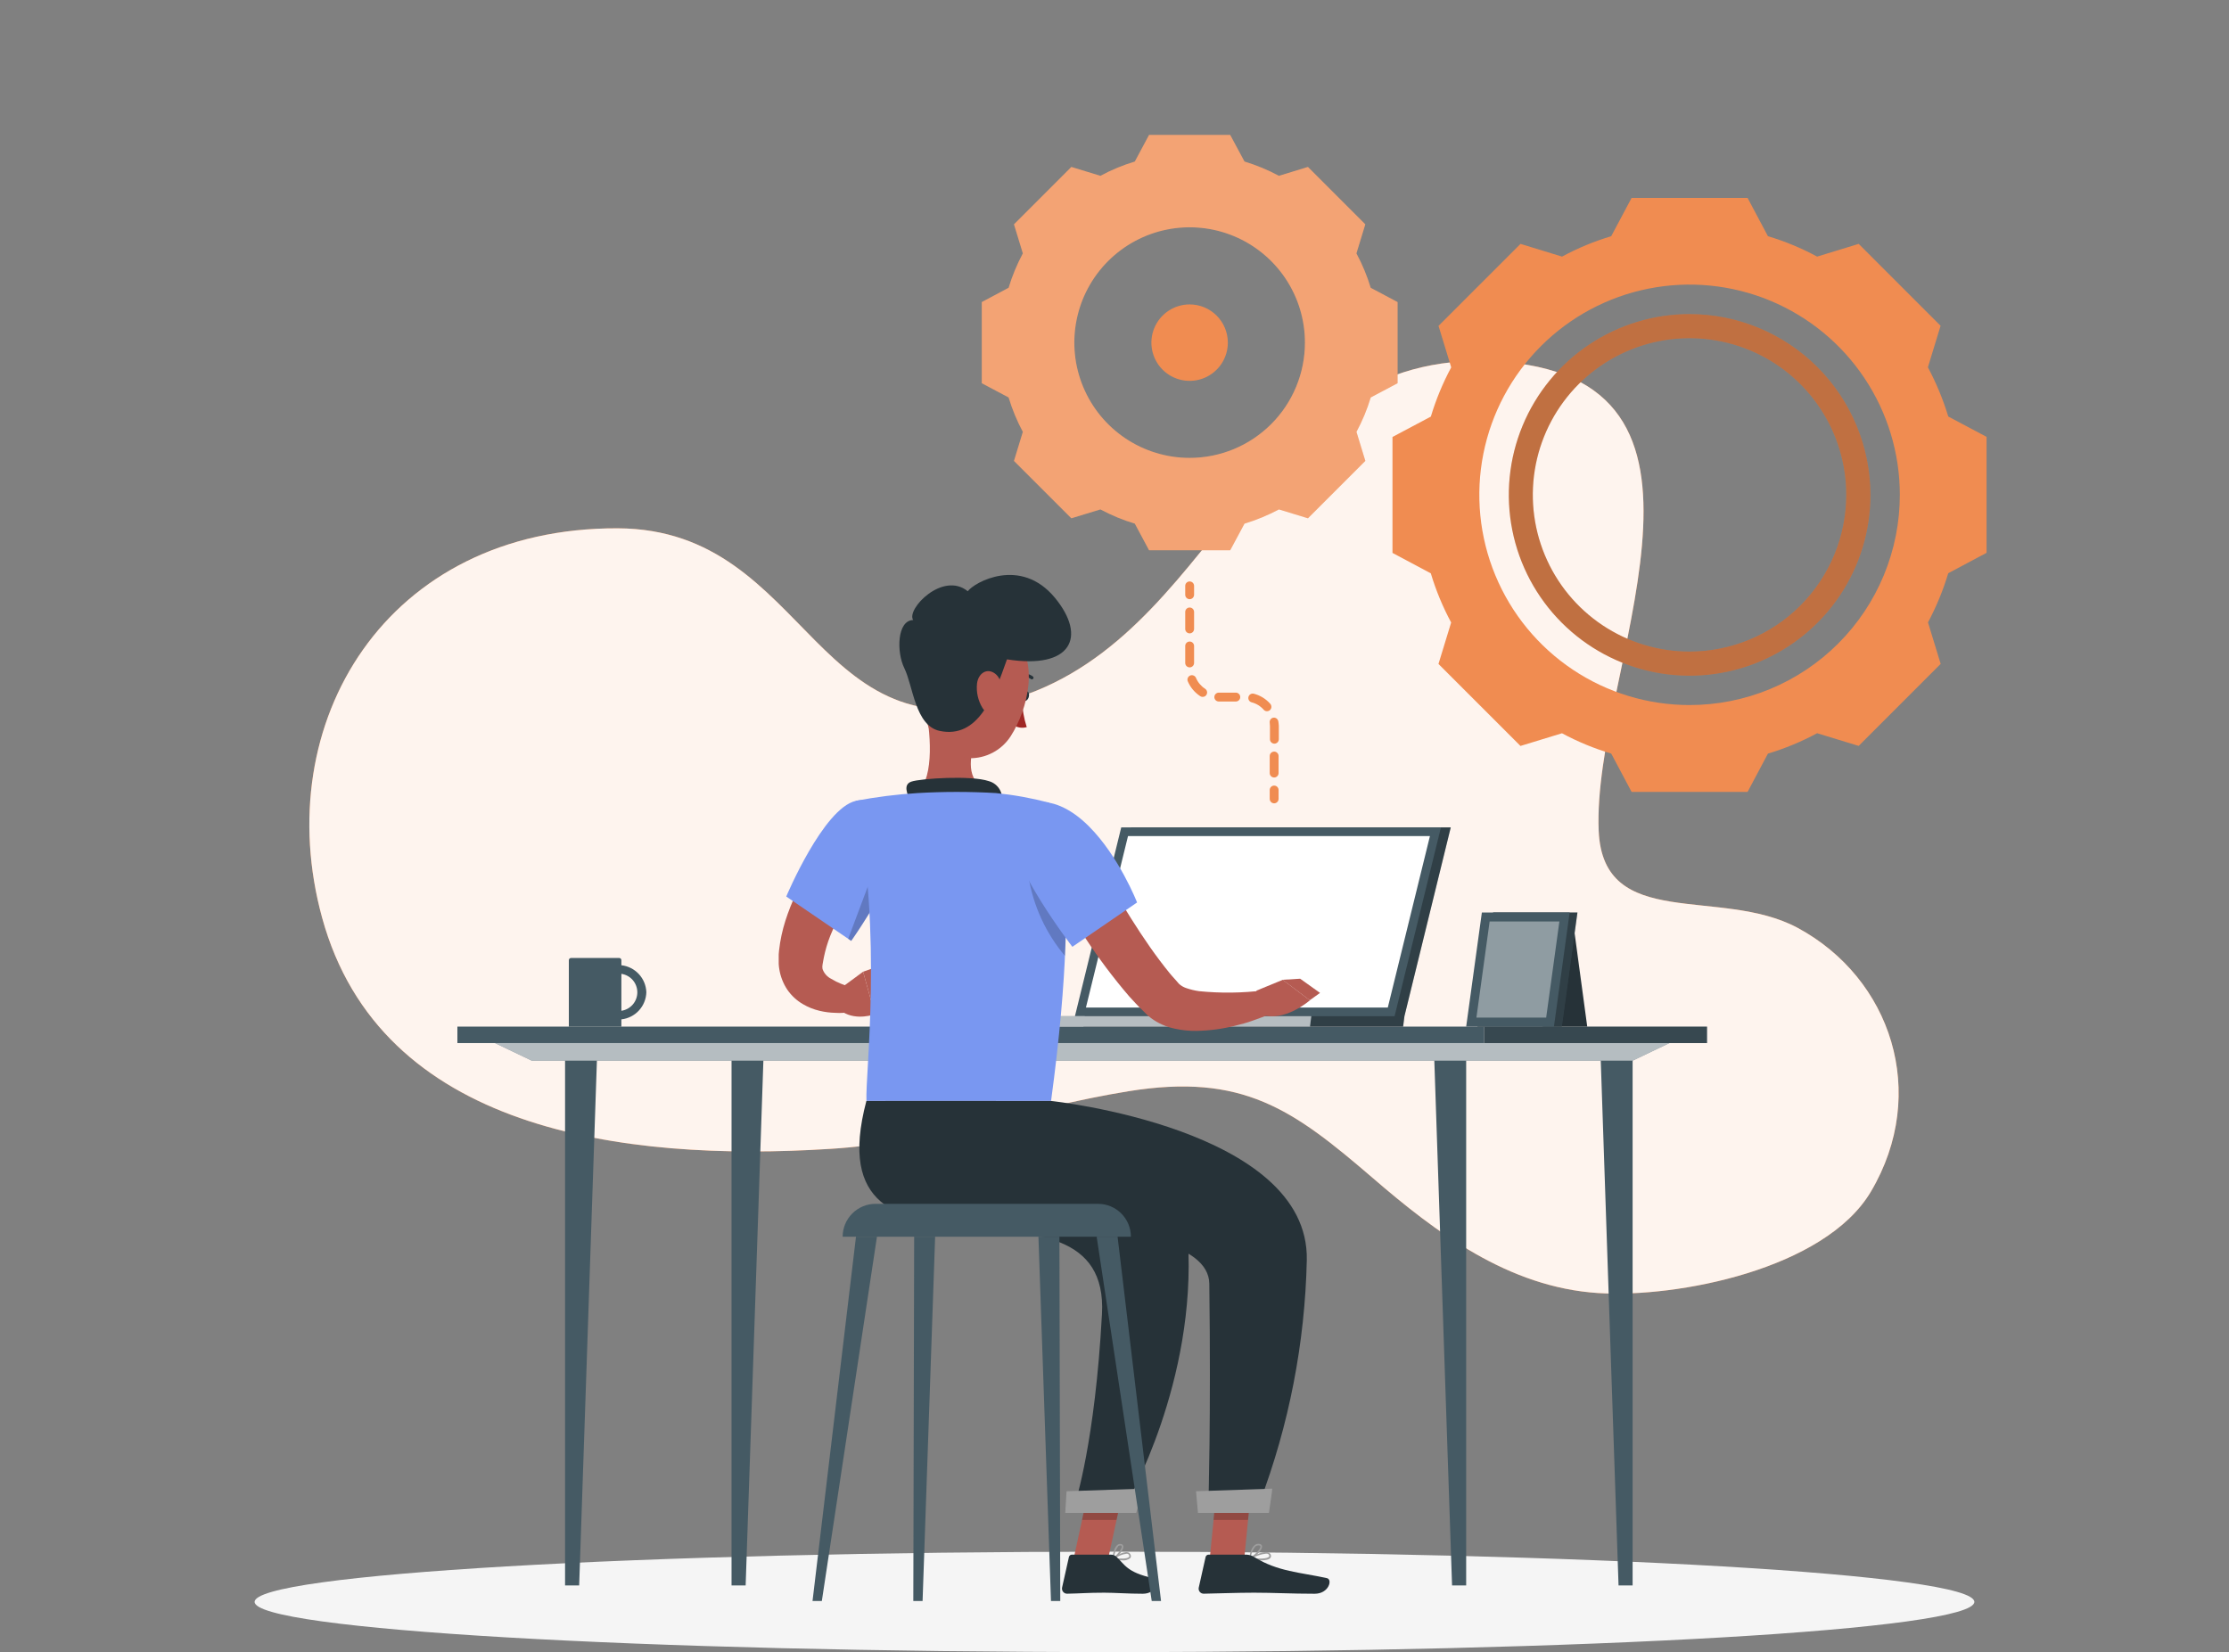 <svg width="259" height="192" viewBox="0 0 259 192" fill="none" xmlns="http://www.w3.org/2000/svg">
<rect x="0" y="0" width="259" height="192" fill="#808080" stroke="none"/>
<path d="M217.394 138.466C212.04 147.52 194.834 150.833 185.724 150.261C175.242 149.596 166.797 143.176 159.479 136.863C150.245 128.922 144.412 124.666 131.138 126.805C119.445 128.685 108.351 132.777 96.483 133.504C72.213 135.049 44.206 131.344 37.429 106.646C31.215 83.998 44.87 61.299 71.775 61.392C94.494 61.479 94.448 89.734 119.353 80.674C142.541 72.218 146.148 39.579 174.938 42.073C203.558 44.562 184.977 78.253 185.76 96.546C186.275 108.285 199.874 102.992 208.871 107.816C219.744 113.675 224.171 127.011 217.394 138.466Z" fill="#F08C51"/>
<path opacity="0.9" d="M217.394 138.466C212.04 147.52 194.834 150.833 185.724 150.261C175.242 149.596 166.797 143.176 159.479 136.863C150.245 128.922 144.412 124.666 131.138 126.805C119.445 128.685 108.351 132.777 96.483 133.504C72.213 135.049 44.206 131.344 37.429 106.646C31.215 83.998 44.87 61.299 71.775 61.392C94.494 61.479 94.448 89.734 119.353 80.674C142.541 72.218 146.148 39.579 174.938 42.073C203.558 44.562 184.977 78.253 185.76 96.546C186.275 108.285 199.874 102.992 208.871 107.816C219.744 113.675 224.171 127.011 217.394 138.466Z" fill="white"/>
<path d="M129.498 191.981C184.678 191.981 229.411 189.369 229.411 186.148C229.411 182.926 184.678 180.314 129.498 180.314C74.318 180.314 29.586 182.926 29.586 186.148C29.586 189.369 74.318 191.981 129.498 191.981Z" fill="#F5F5F5"/>
<path d="M159.27 33.442C158.851 32.057 158.295 30.718 157.611 29.444L158.642 26.068L151.979 19.4L148.604 20.431C147.329 19.746 145.989 19.191 144.605 18.771L142.945 15.68H133.515L131.861 18.771C130.476 19.19 129.137 19.745 127.863 20.431L124.487 19.4L117.819 26.068L118.85 29.444C118.169 30.719 117.615 32.059 117.196 33.442L114.078 35.102V44.532L117.196 46.186C117.614 47.57 118.168 48.909 118.85 50.184L117.819 53.56L124.487 60.228L127.863 59.197C129.138 59.879 130.477 60.433 131.861 60.851L133.515 63.943H142.945L144.605 60.851C145.988 60.432 147.328 59.878 148.604 59.197L151.979 60.228L158.647 53.56L157.616 50.184C158.302 48.91 158.857 47.571 159.275 46.186L162.393 44.532V35.102L159.27 33.442ZM138.23 53.209C135.581 53.209 132.99 52.423 130.787 50.951C128.584 49.479 126.866 47.387 125.852 44.938C124.838 42.49 124.573 39.797 125.09 37.198C125.607 34.599 126.883 32.211 128.757 30.338C130.63 28.464 133.018 27.188 135.617 26.671C138.216 26.154 140.909 26.419 143.358 27.433C145.806 28.447 147.898 30.165 149.37 32.368C150.843 34.571 151.628 37.161 151.628 39.811C151.628 43.365 150.217 46.773 147.704 49.285C145.192 51.798 141.784 53.209 138.23 53.209Z" fill="#F08C51"/>
<path opacity="0.2" d="M159.27 33.442C158.851 32.057 158.295 30.718 157.611 29.444L158.642 26.068L151.979 19.4L148.604 20.431C147.329 19.746 145.989 19.191 144.605 18.771L142.945 15.68H133.515L131.861 18.771C130.476 19.19 129.137 19.745 127.863 20.431L124.487 19.4L117.819 26.068L118.85 29.444C118.169 30.719 117.615 32.059 117.196 33.442L114.078 35.102V44.532L117.196 46.186C117.614 47.57 118.168 48.909 118.85 50.184L117.819 53.56L124.487 60.228L127.863 59.197C129.138 59.879 130.477 60.433 131.861 60.851L133.515 63.943H142.945L144.605 60.851C145.988 60.432 147.328 59.878 148.604 59.197L151.979 60.228L158.647 53.56L157.616 50.184C158.302 48.91 158.857 47.571 159.275 46.186L162.393 44.532V35.102L159.27 33.442ZM138.23 53.209C135.581 53.209 132.99 52.423 130.787 50.951C128.584 49.479 126.866 47.387 125.852 44.938C124.838 42.49 124.573 39.797 125.09 37.198C125.607 34.599 126.883 32.211 128.757 30.338C130.63 28.464 133.018 27.188 135.617 26.671C138.216 26.154 140.909 26.419 143.358 27.433C145.806 28.447 147.898 30.165 149.37 32.368C150.843 34.571 151.628 37.161 151.628 39.811C151.628 43.365 150.217 46.773 147.704 49.285C145.192 51.798 141.784 53.209 138.23 53.209Z" fill="white"/>
<path d="M138.229 35.375C137.351 35.375 136.492 35.636 135.761 36.124C135.031 36.612 134.461 37.305 134.125 38.117C133.789 38.929 133.701 39.822 133.872 40.684C134.044 41.545 134.467 42.337 135.088 42.958C135.709 43.579 136.501 44.002 137.362 44.173C138.224 44.345 139.117 44.257 139.929 43.921C140.741 43.584 141.434 43.015 141.922 42.285C142.41 41.554 142.671 40.696 142.671 39.817C142.671 38.639 142.203 37.509 141.37 36.676C140.537 35.843 139.407 35.375 138.229 35.375Z" fill="#F08C51"/>
<path d="M226.379 48.401C225.78 46.421 224.988 44.505 224.013 42.681L225.487 37.858L215.97 28.34L211.141 29.819C209.323 28.833 207.408 28.039 205.426 27.448L203.061 22.996H189.586L187.216 27.448C185.235 28.041 183.32 28.835 181.501 29.819L176.678 28.34L167.15 37.868L168.623 42.691C167.645 44.513 166.852 46.43 166.258 48.411L161.801 50.776V64.251L166.253 66.622C166.846 68.602 167.639 70.516 168.618 72.337L167.144 77.155L176.672 86.683L181.496 85.209C183.317 86.189 185.233 86.98 187.216 87.569L189.586 92.026H203.061L205.426 87.574C207.407 86.979 209.321 86.185 211.141 85.204L215.97 86.677L225.498 77.149L224.024 72.326C224.995 70.504 225.784 68.589 226.379 66.612L230.831 64.241V50.766L226.379 48.401ZM196.321 81.931C191.489 81.931 186.766 80.499 182.748 77.814C178.731 75.13 175.599 71.314 173.75 66.85C171.901 62.386 171.417 57.474 172.36 52.735C173.303 47.996 175.629 43.642 179.046 40.226C182.463 36.809 186.816 34.482 191.555 33.54C196.294 32.597 201.206 33.081 205.67 34.93C210.134 36.779 213.95 39.91 216.634 43.928C219.319 47.946 220.752 52.669 220.752 57.501C220.752 60.709 220.12 63.886 218.892 66.85C217.664 69.814 215.865 72.507 213.596 74.776C211.327 77.044 208.634 78.844 205.67 80.072C202.706 81.299 199.529 81.931 196.321 81.931Z" fill="#F08C51"/>
<path d="M196.322 36.5C192.167 36.501 188.106 37.734 184.652 40.043C181.197 42.352 178.505 45.634 176.916 49.473C175.327 53.312 174.911 57.536 175.723 61.611C176.534 65.686 178.535 69.429 181.474 72.366C184.412 75.304 188.155 77.304 192.231 78.115C196.306 78.925 200.53 78.508 204.368 76.918C208.207 75.328 211.488 72.635 213.796 69.18C216.104 65.726 217.336 61.664 217.336 57.509C217.329 51.938 215.113 46.598 211.174 42.659C207.234 38.721 201.893 36.505 196.322 36.5ZM196.322 75.72C192.72 75.721 189.199 74.654 186.203 72.653C183.208 70.653 180.873 67.809 179.494 64.481C178.115 61.154 177.753 57.492 178.455 53.959C179.158 50.426 180.892 47.181 183.438 44.634C185.985 42.086 189.23 40.352 192.762 39.648C196.295 38.945 199.957 39.306 203.285 40.684C206.613 42.062 209.457 44.396 211.458 47.391C213.46 50.386 214.528 53.907 214.528 57.509C214.522 62.336 212.603 66.964 209.19 70.378C205.777 73.792 201.149 75.713 196.322 75.72Z" fill="#F08C51"/>
<path opacity="0.2" d="M196.322 36.5C192.167 36.501 188.106 37.734 184.652 40.043C181.197 42.352 178.505 45.634 176.916 49.473C175.327 53.312 174.911 57.536 175.723 61.611C176.534 65.686 178.535 69.429 181.474 72.366C184.412 75.304 188.155 77.304 192.231 78.115C196.306 78.925 200.53 78.508 204.368 76.918C208.207 75.328 211.488 72.635 213.796 69.18C216.104 65.726 217.336 61.664 217.336 57.509C217.329 51.938 215.113 46.598 211.174 42.659C207.234 38.721 201.893 36.505 196.322 36.5ZM196.322 75.72C192.72 75.721 189.199 74.654 186.203 72.653C183.208 70.653 180.873 67.809 179.494 64.481C178.115 61.154 177.753 57.492 178.455 53.959C179.158 50.426 180.892 47.181 183.438 44.634C185.985 42.086 189.23 40.352 192.762 39.648C196.295 38.945 199.957 39.306 203.285 40.684C206.613 42.062 209.457 44.396 211.458 47.391C213.46 50.386 214.528 53.907 214.528 57.509C214.522 62.336 212.603 66.964 209.19 70.378C205.777 73.792 201.149 75.713 196.322 75.72Z" fill="black"/>
<path d="M148.05 93.35C147.914 93.35 147.783 93.296 147.686 93.199C147.589 93.103 147.535 92.972 147.535 92.835V91.804C147.535 91.668 147.589 91.537 147.686 91.44C147.783 91.343 147.914 91.289 148.05 91.289C148.187 91.289 148.318 91.343 148.415 91.44C148.511 91.537 148.566 91.668 148.566 91.804V92.835C148.566 92.972 148.511 93.103 148.415 93.199C148.318 93.296 148.187 93.35 148.05 93.35Z" fill="#F08C51"/>
<path d="M140.028 80.036C139.555 79.732 139.185 79.292 138.967 78.773C138.913 78.648 138.811 78.548 138.684 78.498C138.557 78.447 138.415 78.449 138.289 78.503C138.163 78.557 138.064 78.659 138.013 78.786C137.963 78.913 137.964 79.055 138.018 79.18C138.321 79.884 138.825 80.483 139.466 80.901C139.549 80.955 139.646 80.984 139.745 80.984C139.856 80.985 139.965 80.949 140.055 80.883C140.145 80.817 140.21 80.723 140.242 80.616C140.274 80.509 140.271 80.395 140.232 80.29C140.193 80.186 140.122 80.096 140.028 80.036Z" fill="#F08C51"/>
<path d="M138.232 73.6C138.369 73.6 138.5 73.546 138.596 73.449C138.693 73.352 138.747 73.221 138.747 73.085V71.111C138.747 70.974 138.693 70.843 138.596 70.747C138.5 70.65 138.369 70.596 138.232 70.596C138.095 70.596 137.964 70.65 137.868 70.747C137.771 70.843 137.717 70.974 137.717 71.111V73.085C137.717 73.221 137.771 73.352 137.868 73.449C137.964 73.546 138.095 73.6 138.232 73.6Z" fill="#F08C51"/>
<path d="M143.596 80.488H141.617C141.48 80.488 141.349 80.543 141.252 80.639C141.156 80.736 141.102 80.867 141.102 81.004C141.102 81.14 141.156 81.271 141.252 81.368C141.349 81.465 141.48 81.519 141.617 81.519H143.596C143.732 81.519 143.863 81.465 143.96 81.368C144.057 81.271 144.111 81.14 144.111 81.004C144.111 80.867 144.057 80.736 143.96 80.639C143.863 80.543 143.732 80.488 143.596 80.488Z" fill="#F08C51"/>
<path d="M138.747 77.038V75.064C138.747 74.927 138.693 74.796 138.596 74.7C138.5 74.603 138.369 74.549 138.232 74.549C138.095 74.549 137.964 74.603 137.868 74.7C137.771 74.796 137.717 74.927 137.717 75.064V77.038C137.717 77.174 137.771 77.305 137.868 77.402C137.964 77.499 138.095 77.553 138.232 77.553C138.369 77.553 138.5 77.499 138.596 77.402C138.693 77.305 138.747 77.174 138.747 77.038Z" fill="#F08C51"/>
<path d="M148.537 83.84C148.519 83.705 148.448 83.582 148.34 83.499C148.232 83.416 148.095 83.379 147.96 83.397C147.893 83.408 147.828 83.433 147.771 83.469C147.713 83.505 147.663 83.552 147.624 83.608C147.585 83.663 147.557 83.726 147.542 83.793C147.527 83.859 147.525 83.928 147.537 83.995C147.554 84.114 147.562 84.235 147.563 84.355V85.901C147.563 86.038 147.617 86.169 147.714 86.266C147.81 86.362 147.942 86.417 148.078 86.417C148.215 86.417 148.346 86.362 148.443 86.266C148.539 86.169 148.593 86.038 148.593 85.901V84.355C148.586 84.183 148.567 84.01 148.537 83.84Z" fill="#F08C51"/>
<path d="M148.05 87.34C147.914 87.34 147.783 87.394 147.686 87.491C147.589 87.587 147.535 87.719 147.535 87.855V89.834C147.535 89.971 147.589 90.102 147.686 90.198C147.783 90.295 147.914 90.349 148.05 90.349C148.187 90.349 148.318 90.295 148.415 90.198C148.511 90.102 148.566 89.971 148.566 89.834V87.855C148.566 87.719 148.511 87.587 148.415 87.491C148.318 87.394 148.187 87.34 148.05 87.34Z" fill="#F08C51"/>
<path d="M147.606 81.794C147.101 81.218 146.435 80.807 145.694 80.614C145.628 80.597 145.56 80.593 145.493 80.603C145.426 80.612 145.361 80.635 145.303 80.669C145.244 80.704 145.193 80.749 145.153 80.803C145.112 80.858 145.082 80.919 145.065 80.985C145.048 81.051 145.044 81.119 145.054 81.186C145.063 81.253 145.086 81.318 145.12 81.376C145.155 81.435 145.201 81.486 145.255 81.526C145.309 81.567 145.371 81.597 145.436 81.614C145.978 81.753 146.464 82.053 146.833 82.474C146.881 82.529 146.94 82.573 147.007 82.603C147.074 82.634 147.146 82.649 147.219 82.649C147.318 82.649 147.415 82.621 147.498 82.567C147.581 82.513 147.647 82.436 147.688 82.346C147.729 82.256 147.743 82.156 147.728 82.058C147.714 81.96 147.671 81.868 147.606 81.794Z" fill="#F08C51"/>
<path d="M138.232 69.628C138.095 69.628 137.964 69.573 137.868 69.477C137.771 69.38 137.717 69.249 137.717 69.112V68.082C137.717 67.945 137.771 67.814 137.868 67.717C137.964 67.621 138.095 67.566 138.232 67.566C138.369 67.566 138.5 67.621 138.596 67.717C138.693 67.814 138.747 67.945 138.747 68.082V69.112C138.747 69.249 138.693 69.38 138.596 69.477C138.5 69.573 138.369 69.628 138.232 69.628Z" fill="#F08C51"/>
<path d="M172.46 119.297H53.147V121.209H172.46V119.297Z" fill="#455A64"/>
<path d="M172.461 121.211H198.35V119.299H172.461V121.211Z" fill="#455A64"/>
<path opacity="0.2" d="M172.461 121.211H198.35V119.299H172.461V121.211Z" fill="black"/>
<path d="M189.702 123.257H61.793L57.516 121.211H193.979L189.702 123.257Z" fill="#455A64"/>
<path opacity="0.6" d="M189.702 123.257H61.793L57.516 121.211H193.979L189.702 123.257Z" fill="white"/>
<path d="M65.658 123.256V184.237H67.297L69.358 123.256H65.658Z" fill="#455A64"/>
<path d="M85.002 123.256V184.237H86.641L88.702 123.256H85.002Z" fill="#455A64"/>
<path d="M189.702 123.256V184.237H188.068L186.002 123.256H189.702Z" fill="#455A64"/>
<path d="M170.362 123.256V184.237H168.723L166.662 123.256H170.362Z" fill="#455A64"/>
<path d="M131.427 96.15L126.042 118.087L125.893 119.298H163.036L163.19 118.087L168.57 96.15H131.427Z" fill="#455A64"/>
<path opacity="0.3" d="M131.427 96.15L126.042 118.087L125.893 119.298H163.036L163.19 118.087L168.57 96.15H131.427Z" fill="black"/>
<path d="M167.43 96.15H130.282L124.902 118.087H162.045L167.43 96.15Z" fill="#455A64"/>
<path d="M161.256 117.083L166.152 97.156H131.07L126.18 117.083H161.256Z" fill="white"/>
<path d="M152.369 118.086L152.214 119.297H111.314L111.464 118.086H152.369Z" fill="#455A64"/>
<path opacity="0.6" d="M152.369 118.086L152.214 119.297H111.314L111.464 118.086H152.369Z" fill="white"/>
<path d="M75.103 115.309C75.077 114.524 74.77 113.775 74.237 113.198C73.705 112.621 72.982 112.254 72.202 112.166V111.573C72.201 111.539 72.194 111.505 72.18 111.474C72.166 111.442 72.146 111.414 72.121 111.39C72.096 111.367 72.067 111.349 72.035 111.337C72.003 111.325 71.968 111.319 71.934 111.321H66.369C66.334 111.319 66.3 111.325 66.267 111.337C66.235 111.348 66.205 111.367 66.18 111.39C66.154 111.414 66.134 111.442 66.12 111.473C66.105 111.505 66.097 111.538 66.096 111.573V119.303H72.202V118.457C72.984 118.37 73.707 118.003 74.24 117.425C74.773 116.846 75.08 116.095 75.103 115.309ZM72.202 117.458V113.165C72.717 113.241 73.188 113.5 73.528 113.894C73.868 114.288 74.055 114.791 74.055 115.312C74.055 115.832 73.868 116.335 73.528 116.729C73.188 117.123 72.717 117.382 72.202 117.458Z" fill="#455A64"/>
<path d="M179.256 119.296H184.43L182.899 107.965H179.256V119.296Z" fill="#263238"/>
<path d="M171.672 119.299H181.473L183.292 106.035H173.496L171.672 119.299Z" fill="#455A64"/>
<path opacity="0.3" d="M171.672 119.299H181.473L183.292 106.035H173.496L171.672 119.299Z" fill="black"/>
<path d="M170.363 119.299H180.561L182.385 106.035H172.187L170.363 119.299Z" fill="#455A64"/>
<path opacity="0.4" d="M179.658 118.252L181.194 107.08H173.088L171.553 118.252H179.658Z" fill="white"/>
<path d="M102.468 99.719L102.046 100.172L101.592 100.687C101.288 101.038 100.984 101.393 100.696 101.759C100.118 102.491 99.562 103.238 99.041 104.006C98.006 105.491 97.142 107.088 96.465 108.767C96.15 109.566 95.905 110.39 95.733 111.231C95.651 111.705 95.599 111.911 95.573 112.112C95.545 112.272 95.545 112.436 95.573 112.596C95.66 112.848 95.796 113.08 95.972 113.279C96.149 113.478 96.364 113.64 96.604 113.756C96.952 113.97 97.317 114.154 97.697 114.307C97.896 114.389 98.102 114.467 98.315 114.539C98.511 114.611 98.758 114.683 98.913 114.745V117.584C98.552 117.636 98.289 117.677 97.985 117.698C97.681 117.718 97.387 117.723 97.083 117.698C96.458 117.685 95.836 117.606 95.228 117.461C94.543 117.3 93.886 117.036 93.28 116.677C92.568 116.261 91.956 115.692 91.487 115.013C91.005 114.29 90.685 113.47 90.549 112.612C90.515 112.41 90.492 112.207 90.482 112.004C90.472 111.808 90.472 111.612 90.482 111.416V111.128C90.477 111.05 90.477 110.973 90.482 110.896L90.523 110.442C90.655 109.264 90.904 108.103 91.266 106.974C91.963 104.806 92.946 102.741 94.187 100.832C94.784 99.894 95.432 98.991 96.13 98.126C96.475 97.694 96.831 97.271 97.202 96.854C97.382 96.642 97.573 96.436 97.769 96.23C97.965 96.024 98.145 95.844 98.413 95.586L102.468 99.719Z" fill="#B55B52"/>
<path d="M97.889 114.682L100.29 112.92L101.656 117.857C101.656 117.857 99.527 118.645 97.904 117.583L97.889 114.682Z" fill="#B55B52"/>
<path d="M103.623 111.734L104.561 115.867L101.655 117.856L100.289 112.92L103.623 111.734Z" fill="#B55B52"/>
<path d="M118.809 80.775C118.701 81.079 118.778 81.383 118.979 81.45C119.18 81.517 119.427 81.332 119.53 81.028C119.633 80.724 119.561 80.415 119.365 80.348C119.169 80.281 118.917 80.466 118.809 80.775Z" fill="#263238"/>
<path d="M118.752 81.373C118.793 82.434 118.978 83.485 119.304 84.496C119.044 84.57 118.772 84.588 118.505 84.547C118.238 84.506 117.983 84.407 117.758 84.259L118.752 81.373Z" fill="#A02724"/>
<path d="M118.314 78.703C118.352 78.716 118.394 78.716 118.432 78.703C118.658 78.628 118.899 78.607 119.135 78.643C119.37 78.679 119.594 78.77 119.788 78.909C119.826 78.938 119.874 78.95 119.922 78.945C119.969 78.939 120.013 78.915 120.044 78.879C120.075 78.843 120.092 78.796 120.09 78.748C120.088 78.7 120.069 78.655 120.035 78.621C119.793 78.441 119.512 78.321 119.214 78.272C118.916 78.222 118.611 78.245 118.324 78.338C118.287 78.35 118.254 78.375 118.231 78.407C118.208 78.439 118.195 78.478 118.195 78.518C118.195 78.558 118.208 78.596 118.231 78.629C118.254 78.661 118.287 78.685 118.324 78.698L118.314 78.703Z" fill="#263238"/>
<path d="M107.507 81.898C108.084 84.831 108.656 90.205 106.605 92.163C106.605 92.163 107.409 95.137 112.861 95.137C118.854 95.137 115.726 92.163 115.726 92.163C112.454 91.38 112.537 88.953 113.109 86.675L107.507 81.898Z" fill="#B55B52"/>
<path d="M105.824 93.184C105.391 92.241 104.922 91.164 105.896 90.829C106.973 90.458 112.868 90.077 114.898 90.772C115.167 90.845 115.418 90.971 115.637 91.142C115.856 91.314 116.039 91.527 116.175 91.77C116.311 92.013 116.397 92.28 116.428 92.556C116.459 92.833 116.435 93.113 116.357 93.38L105.824 93.184Z" fill="#263238"/>
<path d="M126.41 98.213C127.672 100.485 129.027 102.825 130.398 105.072C131.769 107.318 133.207 109.555 134.742 111.595C135.124 112.111 135.52 112.6 135.912 113.09C136.108 113.342 136.314 113.548 136.515 113.78L136.814 114.12L136.891 114.208L136.927 114.249L136.963 114.296C137.203 114.528 137.492 114.704 137.808 114.811C138.295 114.98 138.797 115.103 139.308 115.177C141.813 115.43 144.338 115.4 146.836 115.089L147.62 117.82C146.924 118.129 146.275 118.336 145.584 118.593C144.894 118.851 144.213 119.021 143.523 119.196C142.059 119.563 140.559 119.764 139.05 119.794C138.203 119.808 137.358 119.723 136.53 119.541C135.515 119.34 134.557 118.914 133.727 118.294L133.382 118.011L133.299 117.939L133.248 117.887L133.15 117.789L132.748 117.393C132.485 117.13 132.197 116.877 131.96 116.599C131.444 116.058 130.96 115.517 130.512 114.96C128.711 112.785 127.05 110.497 125.539 108.112C124.787 106.937 124.062 105.75 123.364 104.551C122.663 103.34 121.988 102.155 121.334 100.877L126.41 98.213Z" fill="#B55B52"/>
<path d="M99.429 93.07C95.667 93.93 91.359 104.18 91.359 104.18L98.909 109.333C100.786 106.64 102.452 103.806 103.892 100.856C106.123 96.188 103.273 92.189 99.429 93.07Z" fill="#7997F1"/>
<path opacity="0.2" d="M102.119 99.603L98.553 109.106L98.903 109.353C98.903 109.353 100.449 107.184 102.119 104.257V99.603Z" fill="black"/>
<path d="M121.893 93.272C121.893 93.272 126.16 98.095 122.13 127.931H100.678C100.534 124.638 102.6 108.582 99.426 93.066C101.796 92.609 104.194 92.306 106.604 92.159C109.642 91.981 112.687 91.981 115.725 92.159C117.807 92.368 119.869 92.741 121.893 93.272Z" fill="#7997F1"/>
<path opacity="0.2" d="M119.512 101.902C120.071 105.289 121.535 108.461 123.748 111.085C123.835 109.163 123.871 107.437 123.866 105.896L119.512 101.902Z" fill="black"/>
<path d="M117.649 96.528C117.133 100.326 124.605 110.024 124.605 110.024L132.123 104.871C132.123 104.871 130.036 99.527 126.527 96.023C122.528 92.003 118.236 92.395 117.649 96.528Z" fill="#7997F1"/>
<path d="M145.992 115.117L149.053 113.859L152.202 116.24C152.202 116.24 149.197 118.899 146.466 117.863L145.992 115.117Z" fill="#B55B52"/>
<path d="M151.073 113.732L153.381 115.381L152.186 116.237L149.037 113.856L151.073 113.732Z" fill="#B55B52"/>
<path d="M108.842 76.581C107.77 80.415 106.946 82.605 108.172 85.187C110.012 89.077 115.242 88.969 117.447 85.537C119.426 82.445 120.848 76.695 117.695 73.927C117.002 73.312 116.164 72.885 115.26 72.685C114.356 72.485 113.415 72.519 112.528 72.785C111.641 73.051 110.837 73.54 110.192 74.204C109.546 74.868 109.082 75.687 108.842 76.581Z" fill="#B55B52"/>
<path d="M117.006 76.621C115.46 81.022 113.641 85.855 109.199 84.938C106.334 84.345 106.107 79.733 105.076 77.636C104.164 75.796 104.221 72.096 106.107 72.05C105.262 70.824 109.534 66.335 112.45 68.706C113.198 67.675 118.582 64.64 122.571 69.458C126.328 74.013 124.488 77.811 117.006 76.621Z" fill="#263238"/>
<path d="M113.525 79.434C113.422 80.417 113.642 81.407 114.153 82.253C114.839 83.356 115.844 82.933 116.215 81.805C116.544 80.774 116.581 78.996 115.627 78.28C114.674 77.564 113.669 78.249 113.525 79.434Z" fill="#B55B52"/>
<path d="M146.444 181.327C146.959 181.327 147.475 181.255 147.624 181.023C147.667 180.962 147.689 180.889 147.689 180.814C147.689 180.74 147.667 180.667 147.624 180.605C147.556 180.497 147.449 180.418 147.325 180.384C146.655 180.204 145.264 181.002 145.197 181.038C145.179 181.047 145.165 181.062 145.157 181.079C145.148 181.097 145.146 181.117 145.151 181.136C145.154 181.155 145.163 181.172 145.175 181.185C145.188 181.199 145.205 181.209 145.223 181.214C145.626 181.287 146.034 181.325 146.444 181.327ZM147.083 180.549C147.143 180.54 147.204 180.54 147.263 180.549C147.302 180.556 147.339 180.572 147.371 180.595C147.403 180.618 147.43 180.648 147.449 180.683C147.516 180.801 147.495 180.858 147.449 180.889C147.263 181.152 146.248 181.157 145.501 181.049C145.991 180.781 146.528 180.611 147.083 180.549Z" fill="#9E9E9E"/>
<path d="M145.233 181.213H145.275C145.759 180.997 146.718 180.131 146.64 179.667C146.64 179.559 146.548 179.43 146.29 179.399C146.197 179.391 146.104 179.402 146.016 179.43C145.927 179.458 145.845 179.504 145.775 179.564C145.259 179.981 145.156 181.064 145.151 181.11C145.149 181.126 145.151 181.143 145.158 181.158C145.164 181.174 145.174 181.187 145.187 181.198C145.201 181.206 145.217 181.211 145.233 181.213ZM146.213 179.59H146.269C146.439 179.59 146.45 179.677 146.455 179.698C146.501 179.971 145.847 180.651 145.352 180.945C145.393 180.491 145.573 180.061 145.867 179.713C145.963 179.631 146.086 179.587 146.213 179.59Z" fill="#9E9E9E"/>
<path d="M140.57 181.119H144.579L145.491 171.828H141.482L140.57 181.119Z" fill="#B55B52"/>
<path d="M144.805 180.656H140.43C140.349 180.657 140.271 180.684 140.209 180.735C140.146 180.786 140.102 180.856 140.085 180.935L139.291 184.48C139.271 184.566 139.27 184.656 139.29 184.743C139.309 184.829 139.349 184.91 139.404 184.979C139.46 185.048 139.531 185.104 139.611 185.141C139.692 185.179 139.779 185.198 139.868 185.196C141.445 185.17 143.728 185.078 145.712 185.078C148.036 185.078 150.04 185.201 152.761 185.201C154.41 185.201 154.869 183.537 154.178 183.387C151.04 182.702 148.479 182.63 145.768 180.955C145.481 180.769 145.147 180.665 144.805 180.656Z" fill="#263238"/>
<path opacity="0.2" d="M145.486 171.834L145.022 176.621H141.008L141.477 171.834H145.486Z" fill="black"/>
<path d="M130.373 181.319C130.543 181.341 130.716 181.329 130.881 181.284C131.046 181.239 131.201 181.162 131.336 181.056C131.384 180.991 131.409 180.912 131.409 180.832C131.409 180.751 131.384 180.673 131.336 180.608C131.306 180.551 131.263 180.502 131.212 180.464C131.16 180.425 131.101 180.399 131.038 180.386C130.45 180.247 129.342 181.005 129.296 181.035C129.281 181.047 129.27 181.062 129.262 181.079C129.255 181.096 129.252 181.115 129.255 181.133C129.258 181.151 129.267 181.167 129.28 181.18C129.293 181.193 129.309 181.202 129.327 181.206C129.67 181.28 130.021 181.318 130.373 181.319ZM130.888 180.556C130.926 180.551 130.964 180.551 131.001 180.556C131.038 180.562 131.073 180.576 131.104 180.597C131.134 180.619 131.159 180.647 131.177 180.68C131.264 180.84 131.213 180.901 131.177 180.927C131.007 181.149 130.187 181.154 129.584 181.056C129.972 180.794 130.414 180.623 130.878 180.556H130.888Z" fill="#9E9E9E"/>
<path d="M129.352 181.214H129.393C129.81 180.988 130.614 180.112 130.527 179.668C130.513 179.597 130.476 179.533 130.42 179.487C130.365 179.441 130.295 179.416 130.223 179.416C130.151 179.407 130.078 179.414 130.009 179.435C129.939 179.456 129.875 179.492 129.821 179.54C129.357 179.921 129.259 181.086 129.254 181.127C129.254 181.144 129.258 181.161 129.266 181.176C129.274 181.192 129.286 181.205 129.3 181.214C129.317 181.22 129.335 181.22 129.352 181.214ZM130.161 179.591H130.202C130.326 179.591 130.336 179.663 130.341 179.689C130.393 179.952 129.877 180.617 129.465 180.931C129.493 180.474 129.658 180.035 129.939 179.674C130.001 179.62 130.08 179.591 130.161 179.591Z" fill="#9E9E9E"/>
<path d="M124.756 181.119H128.765L130.78 171.828H126.771L124.756 181.119Z" fill="#B55B52"/>
<path d="M129.047 180.656H124.543C124.463 180.657 124.386 180.685 124.324 180.736C124.262 180.786 124.22 180.857 124.203 180.935L123.41 184.48C123.391 184.567 123.392 184.657 123.413 184.744C123.434 184.83 123.474 184.911 123.531 184.98C123.587 185.048 123.659 185.104 123.739 185.141C123.82 185.179 123.908 185.198 123.997 185.196C125.569 185.171 126.336 185.078 128.315 185.078C129.537 185.078 131.098 185.201 132.783 185.201C134.468 185.201 134.684 183.537 133.994 183.388C130.902 182.713 130.691 181.78 129.701 180.888C129.519 180.734 129.286 180.651 129.047 180.656Z" fill="#263238"/>
<g opacity="0.2">
<path d="M126.769 171.834H130.779L129.738 176.621H125.729L126.769 171.834Z" fill="black"/>
</g>
<path d="M122.131 127.936C122.131 127.936 152.174 131.115 151.844 146.44C151.631 156.065 149.78 165.583 146.371 174.586H140.414C140.414 174.586 140.718 164.862 140.517 149.171C140.456 144.467 130.959 142.915 121.678 142.369C117.748 142.122 113.965 140.782 110.756 138.499C107.548 136.216 105.041 133.082 103.519 129.451L102.885 127.936H122.131Z" fill="#263238"/>
<path d="M147.831 172.988C147.862 172.988 147.444 175.807 147.444 175.807H139.199L138.973 173.292L147.831 172.988Z" fill="#9E9E9E"/>
<path d="M115.701 127.936C115.701 127.936 137.478 135.15 138.029 144.096C139.06 160.554 130.965 174.586 130.965 174.586H124.951C124.951 174.586 127.234 167.629 128.043 152.717C129.073 133.985 94.12 152.686 100.67 127.936H115.701Z" fill="#263238"/>
<path d="M132.782 172.988C132.813 172.988 132.024 175.807 132.024 175.807H123.779L123.929 173.292L132.782 172.988Z" fill="#9E9E9E"/>
<path d="M131.407 143.714H97.912C97.912 142.7 98.315 141.728 99.032 141.011C99.749 140.293 100.722 139.891 101.736 139.891H127.583C128.597 139.891 129.57 140.293 130.287 141.011C131.004 141.728 131.407 142.7 131.407 143.714Z" fill="#455A64"/>
<path d="M99.462 143.709L94.412 186.046H95.494L101.899 143.709H99.462Z" fill="#455A64"/>
<path d="M106.221 143.709L106.123 186.046H107.2L108.658 143.709H106.221Z" fill="#455A64"/>
<path d="M129.858 143.709L134.908 186.046H133.826L127.426 143.709H129.858Z" fill="#455A64"/>
<path d="M123.099 143.709L123.197 186.046H122.12L120.662 143.709H123.099Z" fill="#455A64"/>
</svg>
